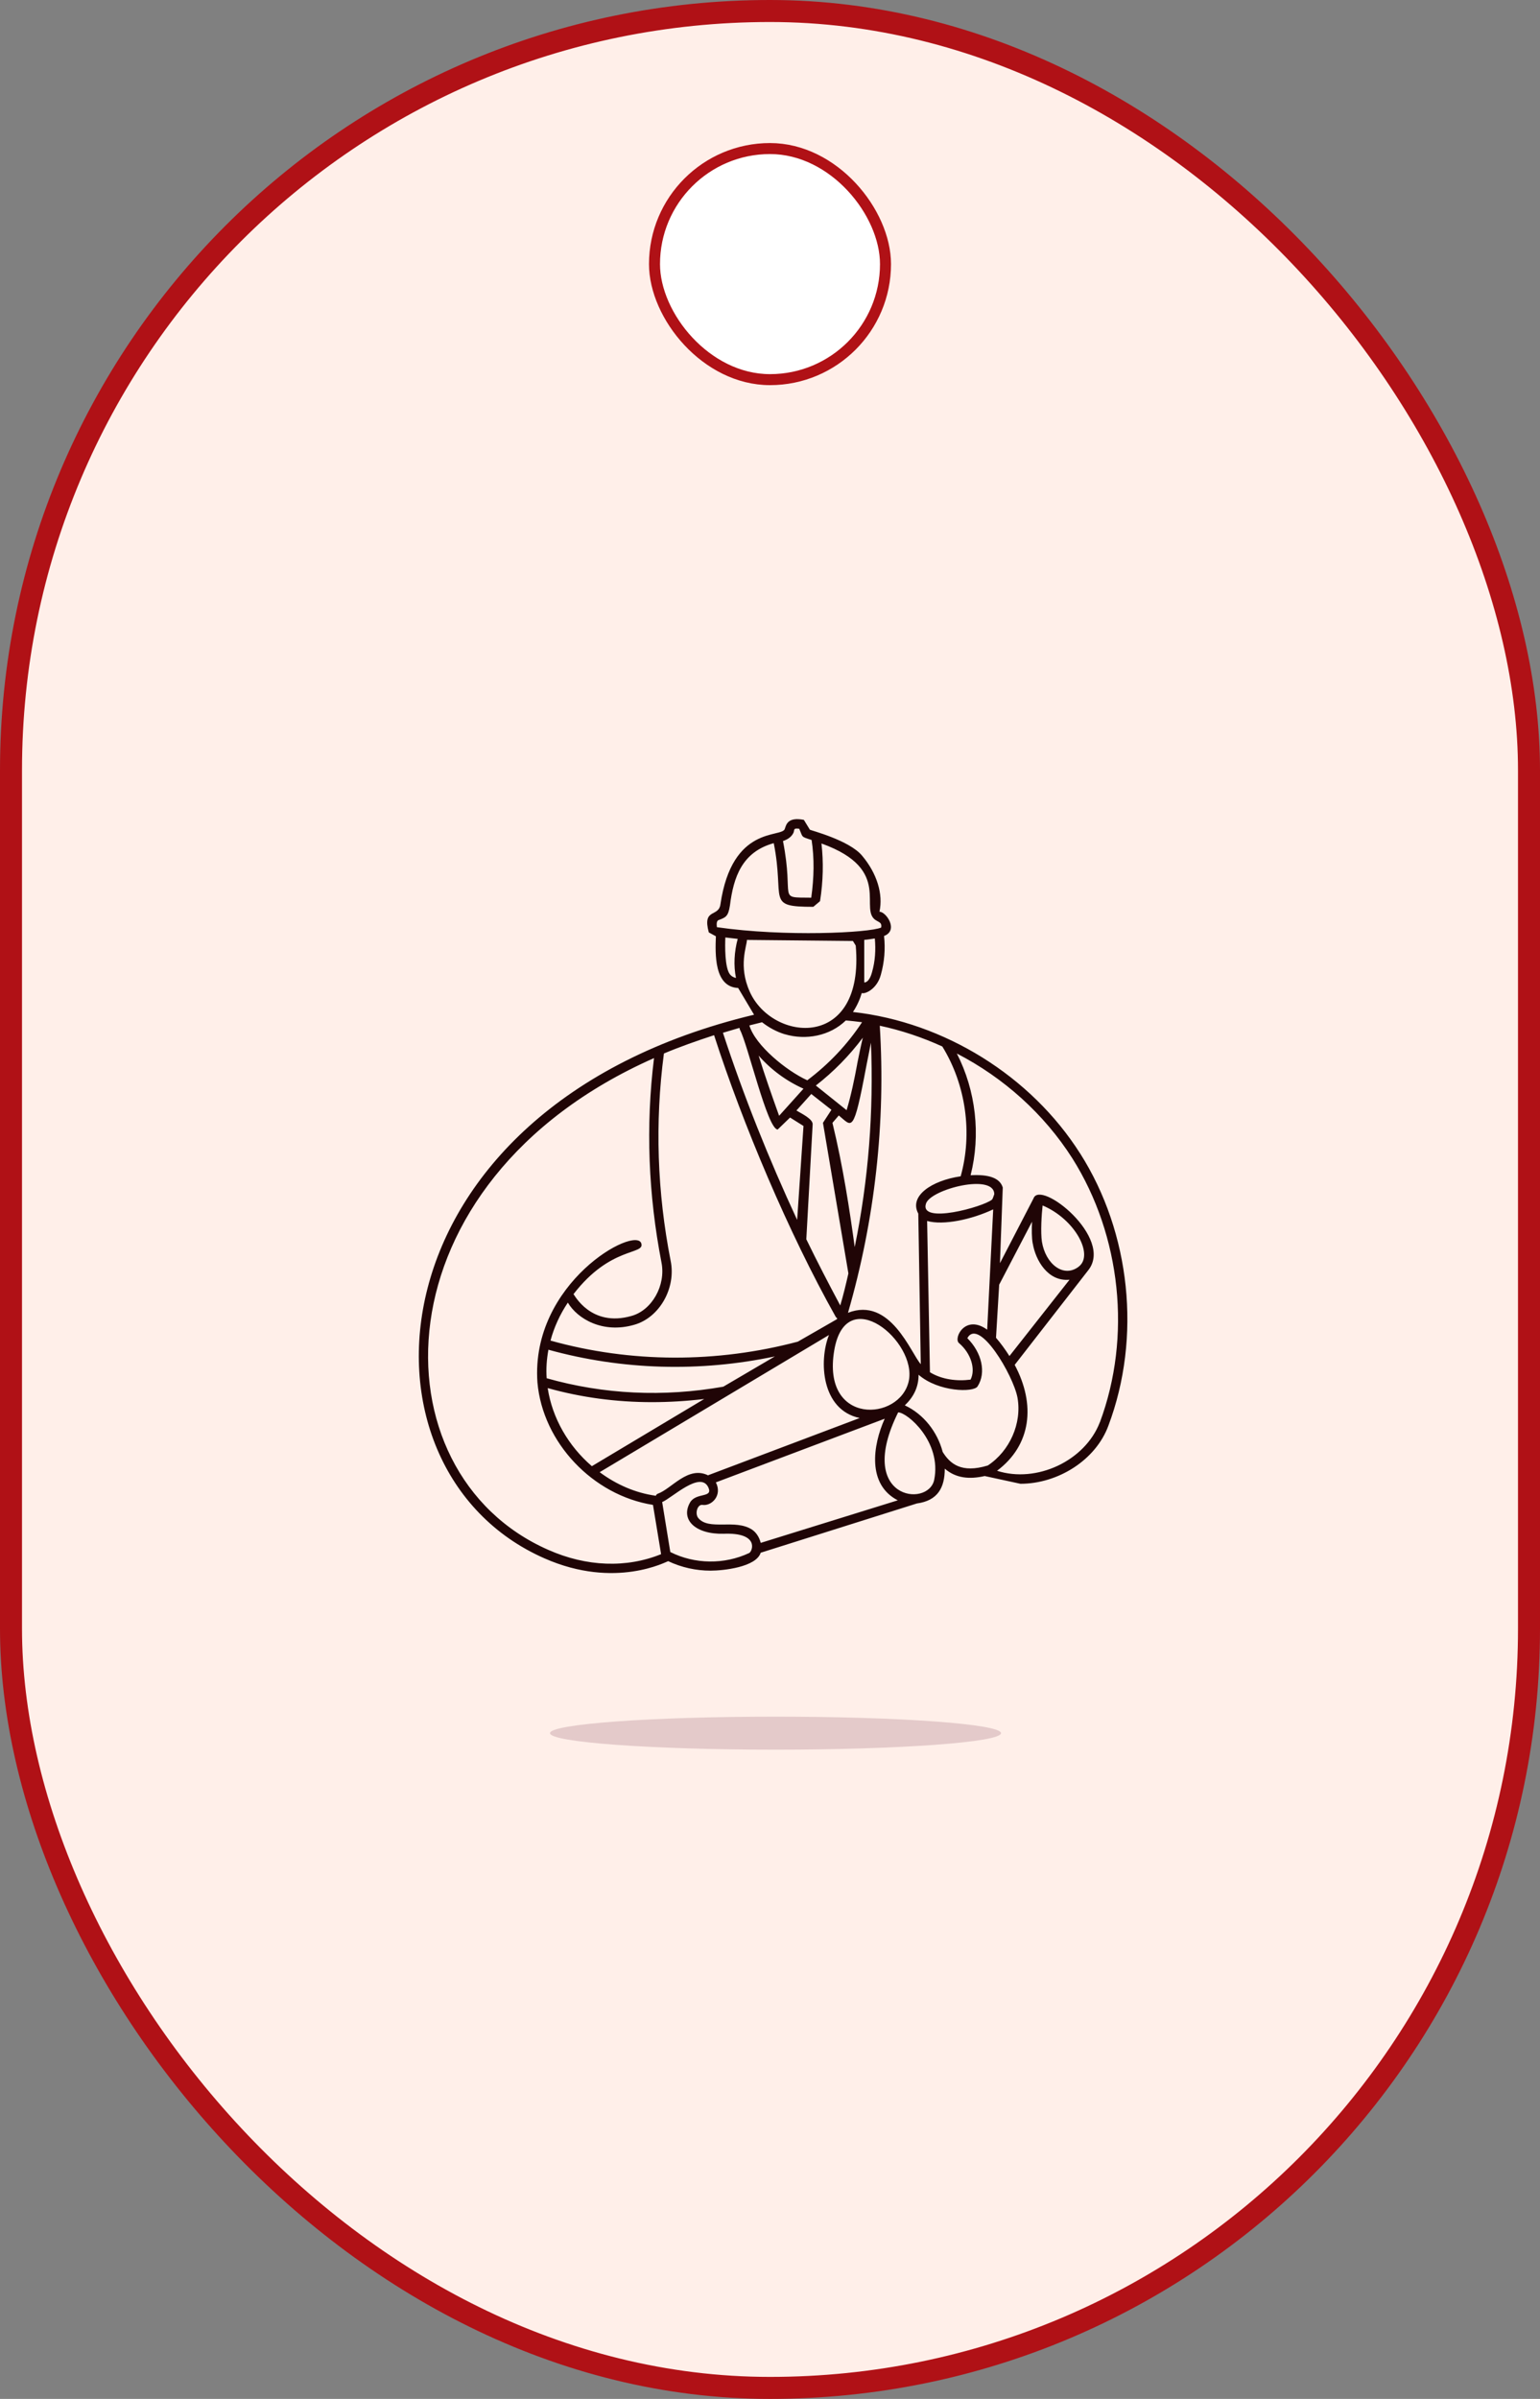 <svg width="140" height="218" viewBox="0 0 140 218" fill="none" xmlns="http://www.w3.org/2000/svg">
<rect x="0" y="0" width="140" height="218" fill="#808080" stroke="none"/>
<rect x="1" y="1" width="138" height="216" rx="69" fill="#FFEFE9" stroke="#B01116" stroke-width="2"/>
<ellipse cx="70.5" cy="157.5" rx="20.5" ry="1.5" fill="#E4CACA"/>
<g clip-path="url(#clip0_5637_297882)">
<path fill-rule="evenodd" clip-rule="evenodd" d="M98.191 104.819C93.728 97.783 85.856 92.893 77.541 91.964C77.926 91.388 78.184 90.78 78.344 90.238C78.599 90.367 79.724 89.917 80.079 88.575C80.401 87.424 80.497 86.241 80.368 85.057C81.719 84.545 80.561 82.852 79.95 82.852C80.302 81.255 79.724 79.367 78.377 77.767C77.222 76.362 73.721 75.466 73.625 75.4L73.078 74.504C71.601 74.216 71.472 74.95 71.342 75.334C71.053 76.163 66.557 74.95 65.495 82.174C65.336 83.387 63.826 82.495 64.437 84.733L65.08 85.084C65.017 86.713 64.921 89.686 67.105 89.782L68.551 92.212C33.247 100.659 31.064 133.525 49.501 141.616C55.955 144.463 60.647 141.87 60.743 141.87C61.964 142.446 63.281 142.733 64.595 142.733C65.75 142.733 68.74 142.413 69.155 141.103L83.351 136.627C85.246 136.372 85.889 135.189 85.889 133.463C86.885 134.326 88.106 134.455 89.519 134.134L92.765 134.838C96.169 134.838 99.607 132.696 100.762 129.561C103.782 121.537 102.786 112.042 98.194 104.818L98.191 104.819ZM85.665 95.099C87.815 98.583 88.425 102.994 87.334 106.896C84.699 107.279 82.612 108.688 83.481 110.284L83.707 123.969C82.807 122.977 80.946 117.799 77.09 119.3C79.532 110.86 80.528 102.036 79.98 93.212C81.938 93.628 83.833 94.266 85.665 95.099ZM93.887 113.001C94.143 114.535 95.268 116.486 97.229 116.294L91.767 123.231C91.382 122.626 90.964 122.05 90.546 121.571L90.834 116.744L93.821 111.021C93.788 111.725 93.788 112.492 93.884 113.005L93.887 113.001ZM98.062 115.111C96.681 116.165 95.042 114.856 94.72 112.839C94.591 112.01 94.687 110.376 94.783 109.546C97.737 110.793 99.472 114.053 98.058 115.111H98.062ZM87.175 122.047C88.266 122.973 88.718 124.414 88.233 125.373C87.012 125.532 85.632 125.373 84.54 124.702L84.284 110.955C85.761 111.372 88.333 110.826 90.291 109.9L89.743 120.834C87.752 119.396 86.66 121.601 87.175 122.047ZM90.387 108.524C90.324 108.716 90.257 108.908 90.194 109.004C89.424 109.675 83.514 111.305 84.188 109.354C84.669 108.045 90.387 106.604 90.387 108.524ZM82.615 125.502C81.812 129.179 74.681 129.562 75.839 122.722C76.898 116.456 83.388 121.921 82.615 125.502ZM64.438 134.039C64.405 134.039 64.405 134.072 64.375 134.072C62.543 133.176 61.066 135.285 59.815 135.735C59.719 135.768 59.656 135.831 59.623 135.927C57.761 135.672 56.026 134.905 54.516 133.784L75.362 121.317C74.429 123.651 74.655 128.128 78.156 128.862L64.438 134.039ZM51.622 118.374C52.489 119.845 54.801 121.22 57.662 120.387C59.941 119.746 61.481 117.061 60.967 114.568C59.746 108.366 59.523 102.034 60.356 95.736C61.803 95.128 63.343 94.586 64.916 94.073C67.517 102.131 71.692 112.04 75.966 119.65C75.999 119.713 76.029 119.746 76.095 119.779V119.875L72.531 121.922C65.175 123.872 57.37 123.872 50.046 121.826C50.368 120.609 50.916 119.429 51.622 118.374ZM67.262 93.565C67.968 94.844 69.767 102.644 70.699 102.644L71.824 101.556L73.045 102.323L72.468 110.86C69.9 105.328 67.617 99.638 65.722 93.852C66.236 93.694 66.717 93.565 67.232 93.406C67.232 93.469 67.232 93.502 67.265 93.565L67.262 93.565ZM77.701 113.323C77.25 110.03 76.642 106.003 75.677 102.039L76.254 101.367C77.475 102.359 77.572 103.189 78.76 96.861C78.889 96.157 79.048 95.456 79.178 94.752C79.433 101.017 78.952 107.253 77.701 113.326L77.701 113.323ZM76.384 118.629C75.325 116.645 74.296 114.665 73.301 112.618L73.878 102.164C73.878 101.717 73.075 101.301 72.402 100.917L73.752 99.416L75.584 100.855L74.814 102.038L77.127 115.722C76.901 116.714 76.676 117.673 76.387 118.632L76.384 118.629ZM77.927 96.699C77.671 98.075 77.379 99.513 76.964 100.888L74.167 98.647C75.773 97.4 77.216 95.929 78.438 94.299C78.245 95.099 78.086 95.896 77.923 96.696L77.927 96.699ZM70.829 101.397C70.185 99.605 69.544 97.784 68.967 95.929C70.092 97.208 71.472 98.23 73.045 98.934L70.829 101.397ZM49.856 122.656C56.569 124.511 63.634 124.703 70.443 123.264L65.754 126.015C60.296 126.974 54.9 126.719 49.697 125.248C49.634 124.385 49.697 123.522 49.856 122.659V122.656ZM59.267 127.42C60.84 127.42 62.416 127.324 64.019 127.133L53.806 133.239C51.685 131.417 50.209 128.891 49.79 126.141C52.873 127.004 56.052 127.42 59.264 127.42L59.267 127.42ZM79.273 88.355C79.21 88.609 78.985 89.28 78.567 89.28V85.412C78.952 85.379 79.273 85.316 79.529 85.283C79.625 86.305 79.562 87.363 79.273 88.351L79.273 88.355ZM72.142 75.662C72.239 75.374 72.109 75.246 72.657 75.312C73.008 76.112 72.786 76.016 73.782 76.333C74.037 77.996 74.007 79.755 73.749 81.577C70.57 81.544 72.239 81.831 71.18 76.429C71.565 76.3 71.95 76.079 72.142 75.662ZM65.3 83.623C65.974 83.369 66.199 83.303 66.359 82.281C66.68 79.722 67.45 77.421 70.341 76.621C71.369 81.802 69.571 82.407 73.938 82.407L74.548 81.894C74.837 80.073 74.87 78.314 74.678 76.651C81.358 79.048 77.89 82.757 79.722 83.683C80.01 83.842 80.173 83.908 80.106 84.291C79.015 84.771 71.369 85.154 65.171 84.258C65.138 83.971 65.138 83.716 65.3 83.62L65.3 83.623ZM66.359 88.546C65.877 87.938 65.907 85.891 65.941 85.191C66.292 85.224 66.68 85.286 67.065 85.319C66.743 86.503 66.68 87.749 66.906 88.867C66.68 88.834 66.488 88.708 66.359 88.546ZM68.157 90.113C67.099 87.779 67.902 85.957 67.902 85.415L77.538 85.511L77.794 85.928C78.63 95.486 70.215 94.719 68.157 90.117V90.113ZM71.336 93.982C73.264 94.557 75.448 94.14 76.891 92.735C77.372 92.768 77.853 92.831 78.368 92.894C77.017 94.94 75.348 96.699 73.39 98.171C71.495 97.308 68.668 95.007 68.124 93.185C68.509 93.089 68.894 92.993 69.279 92.897C69.889 93.377 70.596 93.76 71.333 93.985L71.336 93.982ZM49.853 140.847C33.892 133.848 34.021 107.408 59.457 96.153C58.687 102.356 58.943 108.591 60.134 114.727C60.548 116.807 59.264 119.075 57.403 119.587C53.709 120.642 52.2 117.637 52.137 117.604C55.508 113.226 58.624 114.056 58.302 113.002C57.821 111.339 48.218 116.549 48.858 125.631C49.339 131.1 53.902 135.894 59.361 136.757L60.1 141.234C56.952 142.51 53.324 142.384 49.853 140.847ZM68.098 141.134C65.848 142.189 63.15 142.156 60.937 141.039L60.197 136.499C61.063 136.149 63.698 133.59 64.404 135.19C64.823 136.149 63.28 135.606 62.735 136.532C61.836 138.099 63.217 139.442 65.785 139.379C69.06 139.25 68.42 140.976 68.098 141.138L68.098 141.134ZM68.353 138.995C66.81 138.003 64.434 139.124 63.472 137.941C63.15 137.524 63.409 136.694 63.857 136.757C64.693 136.886 65.689 135.894 65.078 134.711L80.428 128.925C79.337 131.355 78.822 134.902 81.616 136.341L69.156 140.209C69.03 139.696 68.742 139.25 68.353 138.995ZM84.925 134.489C84.378 137.048 77.731 136.248 81.65 128.349C82.486 128.349 85.632 131.034 84.925 134.489ZM85.695 131.93C85.214 130.108 83.96 128.508 82.257 127.711C83.06 126.944 83.508 126.048 83.508 124.931C85.307 126.498 88.519 126.561 88.871 125.986C89.674 124.739 89.256 122.917 87.938 121.605C88.997 119.687 92.113 124.961 92.498 127.007C92.916 129.341 91.791 131.867 89.8 133.176C87.391 133.91 86.362 133.018 85.689 131.93L85.695 131.93ZM99.987 129.245C98.636 132.763 94.236 134.81 90.639 133.656C93.755 131.322 94.173 127.645 92.245 124.032L98.932 115.432C101.278 112.49 94.565 107.154 93.954 108.909L90.905 114.791L91.16 107.917C90.905 107.055 89.909 106.704 88.237 106.8C89.169 103.123 88.718 99.126 86.986 95.738C91.256 97.943 94.92 101.236 97.488 105.266C101.921 112.299 102.884 121.476 99.993 129.243L99.987 129.245Z" fill="#200506"/>
</g>
<rect x="59.5" y="13.5" width="21" height="21" rx="10.5" fill="white" stroke="#B01116"/>
<defs>
<clipPath id="clip0_5637_297882">
<rect width="64.561" height="69.403" fill="white" transform="translate(38 74)"/>
</clipPath>
</defs>
</svg>
